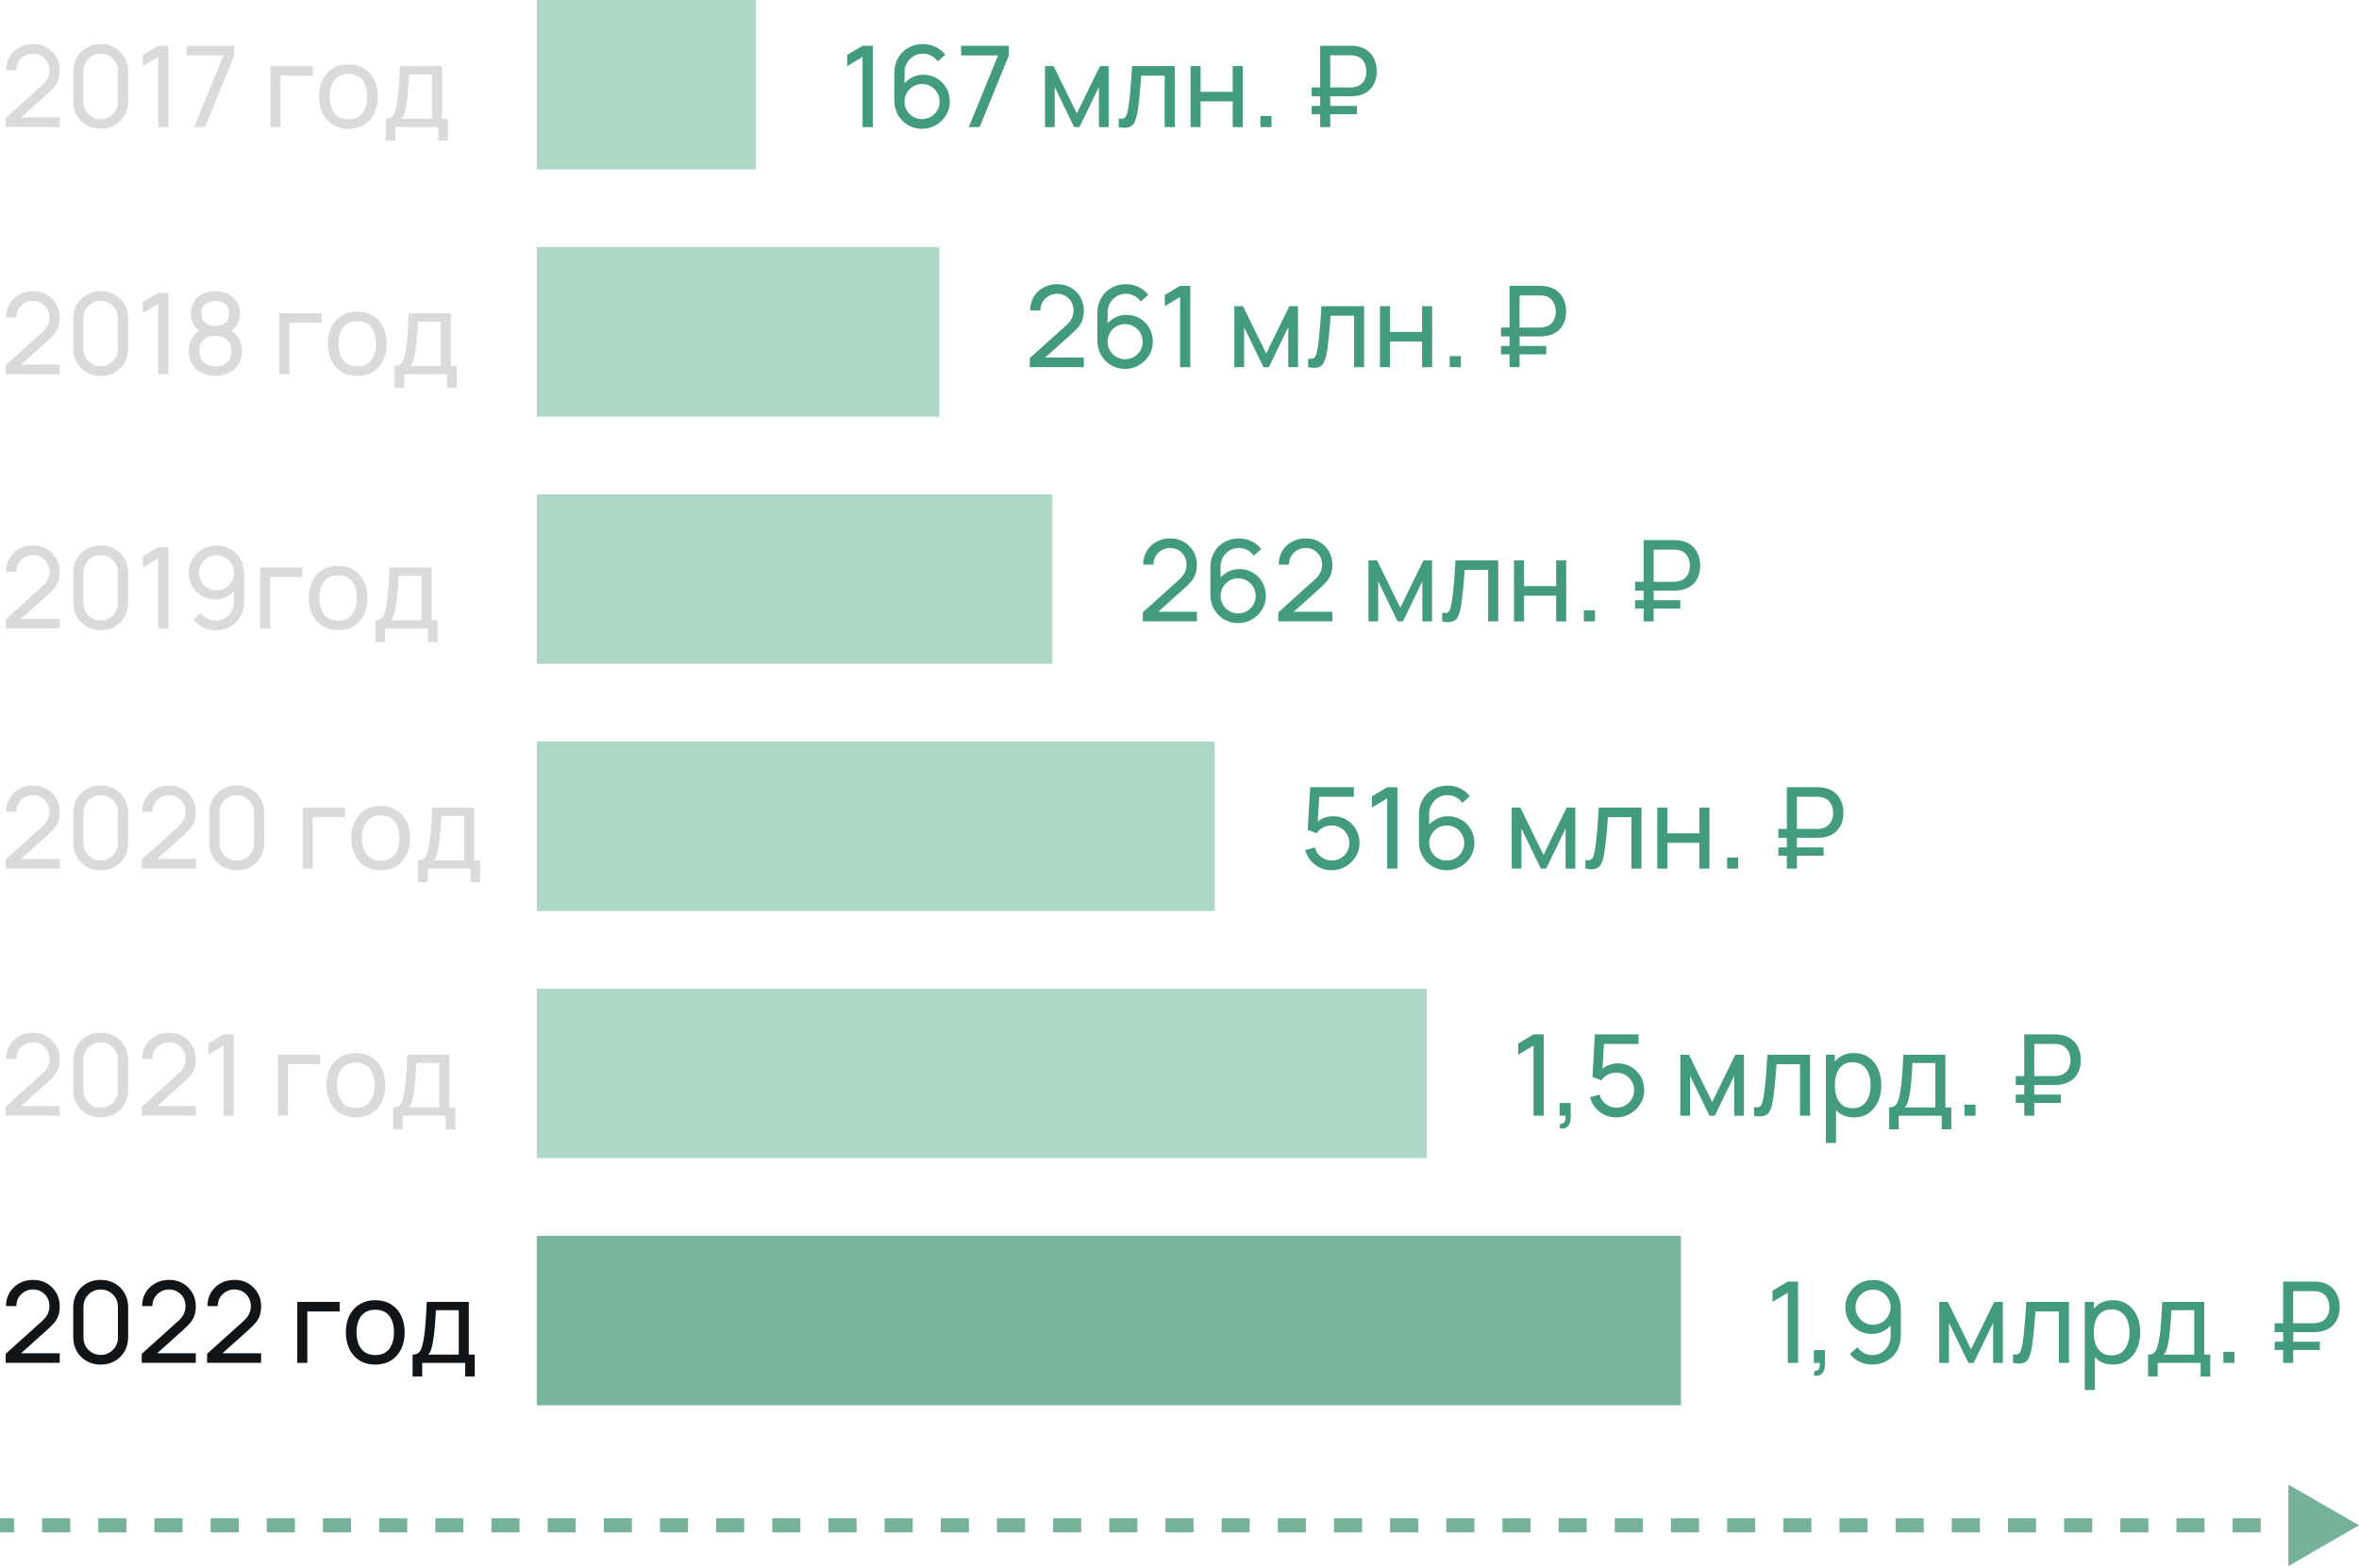 <svg width="334" height="222" viewBox="0 0 334 222" fill="none" xmlns="http://www.w3.org/2000/svg">
<path d="M0.8 17.992L0.808 16.712L5.92 12.112C6.347 11.728 6.632 11.365 6.776 11.024C6.925 10.677 7 10.323 7 9.96C7 9.517 6.899 9.117 6.696 8.76C6.493 8.403 6.216 8.12 5.864 7.912C5.517 7.704 5.123 7.6 4.68 7.6C4.221 7.6 3.813 7.709 3.456 7.928C3.099 8.141 2.816 8.427 2.608 8.784C2.405 9.141 2.307 9.531 2.312 9.952H0.856C0.856 9.227 1.024 8.587 1.36 8.032C1.696 7.472 2.152 7.035 2.728 6.72C3.309 6.4 3.968 6.24 4.704 6.24C5.419 6.24 6.059 6.405 6.624 6.736C7.189 7.061 7.635 7.507 7.96 8.072C8.291 8.632 8.456 9.267 8.456 9.976C8.456 10.477 8.392 10.912 8.264 11.28C8.141 11.648 7.949 11.989 7.688 12.304C7.427 12.613 7.099 12.944 6.704 13.296L2.456 17.112L2.272 16.632H8.456V17.992H0.8ZM14.258 18.24C13.511 18.24 12.845 18.072 12.258 17.736C11.677 17.395 11.215 16.933 10.874 16.352C10.538 15.765 10.37 15.099 10.37 14.352V10.128C10.37 9.381 10.538 8.715 10.874 8.128C11.215 7.541 11.677 7.08 12.258 6.744C12.845 6.408 13.511 6.24 14.258 6.24C15.005 6.24 15.671 6.408 16.258 6.744C16.845 7.08 17.306 7.541 17.642 8.128C17.978 8.715 18.146 9.381 18.146 10.128V14.352C18.146 15.099 17.978 15.765 17.642 16.352C17.306 16.933 16.845 17.395 16.258 17.736C15.671 18.072 15.005 18.24 14.258 18.24ZM14.258 16.872C14.711 16.872 15.122 16.763 15.49 16.544C15.858 16.325 16.151 16.032 16.37 15.664C16.589 15.291 16.698 14.88 16.698 14.432V10.04C16.698 9.587 16.589 9.176 16.37 8.808C16.151 8.44 15.858 8.147 15.49 7.928C15.122 7.709 14.711 7.6 14.258 7.6C13.81 7.6 13.399 7.709 13.026 7.928C12.658 8.147 12.365 8.44 12.146 8.808C11.927 9.176 11.818 9.587 11.818 10.04V14.432C11.818 14.88 11.927 15.291 12.146 15.664C12.365 16.032 12.658 16.325 13.026 16.544C13.399 16.763 13.81 16.872 14.258 16.872ZM22.394 18V8.056L20.226 9.368V7.776L22.394 6.48H23.842V18H22.394ZM27.494 18L31.638 7.848H26.406V6.48H33.166V7.848L29.03 18H27.494ZM38.292 18V9.36H44.292V10.712H39.716V18H38.292ZM49.331 18.24C48.473 18.24 47.731 18.045 47.107 17.656C46.489 17.267 46.011 16.728 45.675 16.04C45.339 15.352 45.171 14.563 45.171 13.672C45.171 12.765 45.342 11.971 45.683 11.288C46.025 10.605 46.507 10.075 47.131 9.696C47.755 9.312 48.489 9.12 49.331 9.12C50.195 9.12 50.939 9.315 51.563 9.704C52.187 10.088 52.665 10.624 52.995 11.312C53.331 11.995 53.499 12.781 53.499 13.672C53.499 14.573 53.331 15.368 52.995 16.056C52.659 16.739 52.179 17.275 51.555 17.664C50.931 18.048 50.19 18.24 49.331 18.24ZM49.331 16.888C50.227 16.888 50.894 16.589 51.331 15.992C51.769 15.395 51.987 14.621 51.987 13.672C51.987 12.696 51.766 11.92 51.323 11.344C50.881 10.763 50.217 10.472 49.331 10.472C48.729 10.472 48.233 10.608 47.843 10.88C47.454 11.152 47.163 11.528 46.971 12.008C46.779 12.488 46.683 13.043 46.683 13.672C46.683 14.643 46.907 15.421 47.355 16.008C47.803 16.595 48.462 16.888 49.331 16.888ZM54.621 19.92V16.824C55.106 16.824 55.453 16.667 55.661 16.352C55.869 16.032 56.037 15.507 56.165 14.776C56.25 14.317 56.319 13.827 56.373 13.304C56.426 12.781 56.471 12.2 56.509 11.56C56.551 10.915 56.591 10.181 56.629 9.36H62.581V16.824H63.421V19.92H62.061V18H55.981V19.92H54.621ZM56.813 16.824H61.157V10.536H57.917C57.901 10.915 57.879 11.312 57.853 11.728C57.826 12.139 57.794 12.549 57.757 12.96C57.725 13.371 57.685 13.76 57.637 14.128C57.594 14.491 57.543 14.816 57.485 15.104C57.415 15.504 57.335 15.843 57.245 16.12C57.154 16.397 57.01 16.632 56.813 16.824Z" fill="#DADADA"/>
<rect x="76" width="31" height="24" fill="#ACD8C5"/>
<path d="M122.128 18V8.056L119.96 9.368V7.776L122.128 6.48H123.576V18H122.128ZM130.548 18.24C129.817 18.24 129.153 18.064 128.556 17.712C127.964 17.36 127.492 16.88 127.14 16.272C126.793 15.659 126.62 14.968 126.62 14.2V10.368C126.62 9.563 126.793 8.851 127.14 8.232C127.492 7.608 127.972 7.123 128.58 6.776C129.193 6.424 129.892 6.248 130.676 6.248C131.311 6.248 131.9 6.379 132.444 6.64C132.993 6.896 133.455 7.267 133.828 7.752L132.764 8.696C132.535 8.36 132.236 8.093 131.868 7.896C131.5 7.699 131.103 7.6 130.676 7.6C130.169 7.6 129.719 7.723 129.324 7.968C128.935 8.208 128.628 8.528 128.404 8.928C128.18 9.323 128.068 9.749 128.068 10.208V12.52L127.756 12.168C128.092 11.688 128.519 11.304 129.036 11.016C129.553 10.728 130.113 10.584 130.716 10.584C131.431 10.584 132.071 10.752 132.636 11.088C133.207 11.424 133.655 11.88 133.98 12.456C134.311 13.027 134.476 13.669 134.476 14.384C134.476 15.099 134.297 15.747 133.94 16.328C133.583 16.909 133.105 17.373 132.508 17.72C131.916 18.067 131.263 18.24 130.548 18.24ZM130.548 16.864C131.007 16.864 131.425 16.755 131.804 16.536C132.183 16.312 132.481 16.013 132.7 15.64C132.924 15.261 133.036 14.843 133.036 14.384C133.036 13.925 132.924 13.507 132.7 13.128C132.481 12.749 132.183 12.451 131.804 12.232C131.431 12.008 131.015 11.896 130.556 11.896C130.097 11.896 129.679 12.008 129.3 12.232C128.927 12.451 128.628 12.749 128.404 13.128C128.18 13.507 128.068 13.925 128.068 14.384C128.068 14.837 128.177 15.253 128.396 15.632C128.62 16.005 128.919 16.304 129.292 16.528C129.671 16.752 130.089 16.864 130.548 16.864ZM137.166 18L141.31 7.848H136.078V6.48H142.838V7.848L138.702 18H137.166ZM147.956 18V9.36H149.18L152.46 16.064L155.74 9.36H156.964V18H155.588V12.328L152.836 18H152.084L149.332 12.328V18H147.956ZM158.398 18V16.776C158.718 16.835 158.961 16.824 159.126 16.744C159.297 16.659 159.422 16.512 159.502 16.304C159.587 16.091 159.657 15.824 159.71 15.504C159.801 14.997 159.878 14.432 159.942 13.808C160.011 13.184 160.073 12.501 160.126 11.76C160.185 11.013 160.238 10.213 160.286 9.36H166.326V18H164.902V10.712H161.582C161.55 11.203 161.51 11.707 161.462 12.224C161.419 12.741 161.374 13.245 161.326 13.736C161.278 14.221 161.225 14.675 161.166 15.096C161.113 15.512 161.054 15.872 160.99 16.176C160.889 16.699 160.747 17.117 160.566 17.432C160.385 17.741 160.123 17.941 159.782 18.032C159.441 18.128 158.979 18.117 158.398 18ZM168.565 18V9.36H169.989V13H174.533V9.36H175.957V18H174.533V14.352H169.989V18H168.565ZM178.454 18V16.432H180.022V18H178.454ZM185.714 13.64V12.384H191.178C191.268 12.384 191.375 12.379 191.498 12.368C191.626 12.357 191.759 12.336 191.898 12.304C192.431 12.176 192.826 11.912 193.082 11.512C193.338 11.112 193.466 10.653 193.466 10.136C193.466 9.805 193.412 9.485 193.306 9.176C193.199 8.867 193.028 8.597 192.794 8.368C192.564 8.139 192.266 7.984 191.898 7.904C191.77 7.867 191.636 7.845 191.498 7.84C191.364 7.835 191.258 7.832 191.178 7.832H187.938V6.48H191.226C191.306 6.48 191.42 6.483 191.57 6.488C191.724 6.493 191.892 6.512 192.074 6.544C192.698 6.64 193.22 6.853 193.642 7.184C194.068 7.515 194.388 7.931 194.602 8.432C194.815 8.933 194.922 9.491 194.922 10.104C194.922 11.016 194.682 11.787 194.202 12.416C193.722 13.04 193.012 13.427 192.074 13.576C191.892 13.603 191.724 13.621 191.57 13.632C191.42 13.637 191.306 13.64 191.226 13.64H185.714ZM185.714 16.176V15H192.114V16.176H185.714ZM186.914 18V6.48H188.338V18H186.914Z" fill="#429B7E"/>
<path d="M0.8 52.992L0.808 51.712L5.92 47.112C6.347 46.728 6.632 46.365 6.776 46.024C6.925 45.677 7 45.323 7 44.96C7 44.517 6.899 44.117 6.696 43.76C6.493 43.403 6.216 43.12 5.864 42.912C5.517 42.704 5.123 42.6 4.68 42.6C4.221 42.6 3.813 42.709 3.456 42.928C3.099 43.141 2.816 43.427 2.608 43.784C2.405 44.141 2.307 44.531 2.312 44.952H0.856C0.856 44.227 1.024 43.587 1.36 43.032C1.696 42.472 2.152 42.035 2.728 41.72C3.309 41.4 3.968 41.24 4.704 41.24C5.419 41.24 6.059 41.405 6.624 41.736C7.189 42.061 7.635 42.507 7.96 43.072C8.291 43.632 8.456 44.267 8.456 44.976C8.456 45.477 8.392 45.912 8.264 46.28C8.141 46.648 7.949 46.989 7.688 47.304C7.427 47.613 7.099 47.944 6.704 48.296L2.456 52.112L2.272 51.632H8.456V52.992H0.8ZM14.258 53.24C13.511 53.24 12.845 53.072 12.258 52.736C11.677 52.395 11.215 51.933 10.874 51.352C10.538 50.765 10.37 50.099 10.37 49.352V45.128C10.37 44.381 10.538 43.715 10.874 43.128C11.215 42.541 11.677 42.08 12.258 41.744C12.845 41.408 13.511 41.24 14.258 41.24C15.005 41.24 15.671 41.408 16.258 41.744C16.845 42.08 17.306 42.541 17.642 43.128C17.978 43.715 18.146 44.381 18.146 45.128V49.352C18.146 50.099 17.978 50.765 17.642 51.352C17.306 51.933 16.845 52.395 16.258 52.736C15.671 53.072 15.005 53.24 14.258 53.24ZM14.258 51.872C14.711 51.872 15.122 51.763 15.49 51.544C15.858 51.325 16.151 51.032 16.37 50.664C16.589 50.291 16.698 49.88 16.698 49.432V45.04C16.698 44.587 16.589 44.176 16.37 43.808C16.151 43.44 15.858 43.147 15.49 42.928C15.122 42.709 14.711 42.6 14.258 42.6C13.81 42.6 13.399 42.709 13.026 42.928C12.658 43.147 12.365 43.44 12.146 43.808C11.927 44.176 11.818 44.587 11.818 45.04V49.432C11.818 49.88 11.927 50.291 12.146 50.664C12.365 51.032 12.658 51.325 13.026 51.544C13.399 51.763 13.81 51.872 14.258 51.872ZM22.394 53V43.056L20.226 44.368V42.776L22.394 41.48H23.842V53H22.394ZM30.486 53.24C29.75 53.24 29.099 53.093 28.534 52.8C27.968 52.501 27.526 52.088 27.206 51.56C26.886 51.032 26.726 50.416 26.726 49.712C26.726 49.024 26.888 48.403 27.214 47.848C27.544 47.293 28.04 46.867 28.702 46.568L28.678 47.088C28.139 46.827 27.726 46.459 27.438 45.984C27.15 45.504 27.006 44.973 27.006 44.392C27.006 43.741 27.155 43.181 27.454 42.712C27.752 42.243 28.163 41.88 28.686 41.624C29.208 41.368 29.808 41.24 30.486 41.24C31.163 41.24 31.763 41.368 32.286 41.624C32.808 41.88 33.219 42.243 33.518 42.712C33.816 43.181 33.966 43.741 33.966 44.392C33.966 44.973 33.83 45.501 33.558 45.976C33.286 46.445 32.867 46.816 32.302 47.088L32.27 46.576C32.931 46.864 33.427 47.288 33.758 47.848C34.094 48.403 34.262 49.024 34.262 49.712C34.262 50.416 34.099 51.032 33.774 51.56C33.454 52.088 33.008 52.501 32.438 52.8C31.872 53.093 31.222 53.24 30.486 53.24ZM30.486 51.88C31.158 51.88 31.702 51.696 32.118 51.328C32.539 50.955 32.75 50.416 32.75 49.712C32.75 49.003 32.542 48.464 32.126 48.096C31.715 47.723 31.168 47.536 30.486 47.536C29.808 47.536 29.262 47.723 28.846 48.096C28.435 48.464 28.23 49.003 28.23 49.712C28.23 50.416 28.438 50.955 28.854 51.328C29.27 51.696 29.814 51.88 30.486 51.88ZM30.486 46.168C31.072 46.168 31.547 46.021 31.91 45.728C32.272 45.429 32.454 44.984 32.454 44.392C32.454 43.8 32.272 43.357 31.91 43.064C31.547 42.765 31.072 42.616 30.486 42.616C29.904 42.616 29.43 42.765 29.062 43.064C28.699 43.357 28.518 43.8 28.518 44.392C28.518 44.984 28.699 45.429 29.062 45.728C29.43 46.021 29.904 46.168 30.486 46.168ZM39.542 53V44.36H45.542V45.712H40.966V53H39.542ZM50.581 53.24C49.723 53.24 48.981 53.045 48.357 52.656C47.739 52.267 47.261 51.728 46.925 51.04C46.589 50.352 46.421 49.563 46.421 48.672C46.421 47.765 46.592 46.971 46.933 46.288C47.275 45.605 47.757 45.075 48.381 44.696C49.005 44.312 49.739 44.12 50.581 44.12C51.445 44.12 52.189 44.315 52.813 44.704C53.437 45.088 53.915 45.624 54.245 46.312C54.581 46.995 54.749 47.781 54.749 48.672C54.749 49.573 54.581 50.368 54.245 51.056C53.909 51.739 53.429 52.275 52.805 52.664C52.181 53.048 51.44 53.24 50.581 53.24ZM50.581 51.888C51.477 51.888 52.144 51.589 52.581 50.992C53.019 50.395 53.237 49.621 53.237 48.672C53.237 47.696 53.016 46.92 52.573 46.344C52.131 45.763 51.467 45.472 50.581 45.472C49.979 45.472 49.483 45.608 49.093 45.88C48.704 46.152 48.413 46.528 48.221 47.008C48.029 47.488 47.933 48.043 47.933 48.672C47.933 49.643 48.157 50.421 48.605 51.008C49.053 51.595 49.712 51.888 50.581 51.888ZM55.871 54.92V51.824C56.356 51.824 56.703 51.667 56.911 51.352C57.119 51.032 57.287 50.507 57.415 49.776C57.5 49.317 57.569 48.827 57.623 48.304C57.676 47.781 57.721 47.2 57.759 46.56C57.801 45.915 57.841 45.181 57.879 44.36H63.831V51.824H64.671V54.92H63.311V53H57.231V54.92H55.871ZM58.063 51.824H62.407V45.536H59.167C59.151 45.915 59.129 46.312 59.103 46.728C59.076 47.139 59.044 47.549 59.007 47.96C58.975 48.371 58.935 48.76 58.887 49.128C58.844 49.491 58.793 49.816 58.735 50.104C58.665 50.504 58.585 50.843 58.495 51.12C58.404 51.397 58.26 51.632 58.063 51.824Z" fill="#DADADA"/>
<rect x="76" y="35" width="57" height="24" fill="#ACD8C5"/>
<path d="M145.8 51.992L145.808 50.712L150.92 46.112C151.347 45.728 151.632 45.365 151.776 45.024C151.925 44.677 152 44.323 152 43.96C152 43.517 151.899 43.117 151.696 42.76C151.493 42.403 151.216 42.12 150.864 41.912C150.517 41.704 150.123 41.6 149.68 41.6C149.221 41.6 148.813 41.709 148.456 41.928C148.099 42.141 147.816 42.427 147.608 42.784C147.405 43.141 147.307 43.531 147.312 43.952H145.856C145.856 43.227 146.024 42.587 146.36 42.032C146.696 41.472 147.152 41.035 147.728 40.72C148.309 40.4 148.968 40.24 149.704 40.24C150.419 40.24 151.059 40.405 151.624 40.736C152.189 41.061 152.635 41.507 152.96 42.072C153.291 42.632 153.456 43.267 153.456 43.976C153.456 44.477 153.392 44.912 153.264 45.28C153.141 45.648 152.949 45.989 152.688 46.304C152.427 46.613 152.099 46.944 151.704 47.296L147.456 51.112L147.272 50.632H153.456V51.992H145.8ZM159.298 52.24C158.567 52.24 157.903 52.064 157.306 51.712C156.714 51.36 156.242 50.88 155.89 50.272C155.543 49.659 155.37 48.968 155.37 48.2V44.368C155.37 43.563 155.543 42.851 155.89 42.232C156.242 41.608 156.722 41.123 157.33 40.776C157.943 40.424 158.642 40.248 159.426 40.248C160.061 40.248 160.65 40.379 161.194 40.64C161.743 40.896 162.205 41.267 162.578 41.752L161.514 42.696C161.285 42.36 160.986 42.093 160.618 41.896C160.25 41.699 159.853 41.6 159.426 41.6C158.919 41.6 158.469 41.723 158.074 41.968C157.685 42.208 157.378 42.528 157.154 42.928C156.93 43.323 156.818 43.749 156.818 44.208V46.52L156.506 46.168C156.842 45.688 157.269 45.304 157.786 45.016C158.303 44.728 158.863 44.584 159.466 44.584C160.181 44.584 160.821 44.752 161.386 45.088C161.957 45.424 162.405 45.88 162.73 46.456C163.061 47.027 163.226 47.669 163.226 48.384C163.226 49.099 163.047 49.747 162.69 50.328C162.333 50.909 161.855 51.373 161.258 51.72C160.666 52.067 160.013 52.24 159.298 52.24ZM159.298 50.864C159.757 50.864 160.175 50.755 160.554 50.536C160.933 50.312 161.231 50.013 161.45 49.64C161.674 49.261 161.786 48.843 161.786 48.384C161.786 47.925 161.674 47.507 161.45 47.128C161.231 46.749 160.933 46.451 160.554 46.232C160.181 46.008 159.765 45.896 159.306 45.896C158.847 45.896 158.429 46.008 158.05 46.232C157.677 46.451 157.378 46.749 157.154 47.128C156.93 47.507 156.818 47.925 156.818 48.384C156.818 48.837 156.927 49.253 157.146 49.632C157.37 50.005 157.669 50.304 158.042 50.528C158.421 50.752 158.839 50.864 159.298 50.864ZM167.081 52V42.056L164.913 43.368V41.776L167.081 40.48H168.529V52H167.081ZM174.768 52V43.36H175.992L179.272 50.064L182.552 43.36H183.776V52H182.4V46.328L179.648 52H178.896L176.144 46.328V52H174.768ZM185.211 52V50.776C185.531 50.835 185.773 50.824 185.939 50.744C186.109 50.659 186.235 50.512 186.315 50.304C186.4 50.091 186.469 49.824 186.523 49.504C186.613 48.997 186.691 48.432 186.755 47.808C186.824 47.184 186.885 46.501 186.939 45.76C186.997 45.013 187.051 44.213 187.099 43.36H193.139V52H191.715V44.712H188.395C188.363 45.203 188.323 45.707 188.275 46.224C188.232 46.741 188.187 47.245 188.139 47.736C188.091 48.221 188.037 48.675 187.979 49.096C187.925 49.512 187.867 49.872 187.803 50.176C187.701 50.699 187.56 51.117 187.379 51.432C187.197 51.741 186.936 51.941 186.595 52.032C186.253 52.128 185.792 52.117 185.211 52ZM195.378 52V43.36H196.802V47H201.346V43.36H202.77V52H201.346V48.352H196.802V52H195.378ZM205.267 52V50.432H206.835V52H205.267ZM212.526 47.64V46.384H217.99C218.081 46.384 218.188 46.379 218.31 46.368C218.438 46.357 218.572 46.336 218.71 46.304C219.244 46.176 219.638 45.912 219.894 45.512C220.15 45.112 220.278 44.653 220.278 44.136C220.278 43.805 220.225 43.485 220.118 43.176C220.012 42.867 219.841 42.597 219.606 42.368C219.377 42.139 219.078 41.984 218.71 41.904C218.582 41.867 218.449 41.845 218.31 41.84C218.177 41.835 218.07 41.832 217.99 41.832H214.75V40.48H218.038C218.118 40.48 218.233 40.483 218.382 40.488C218.537 40.493 218.705 40.512 218.886 40.544C219.51 40.64 220.033 40.853 220.454 41.184C220.881 41.515 221.201 41.931 221.414 42.432C221.628 42.933 221.734 43.491 221.734 44.104C221.734 45.016 221.494 45.787 221.014 46.416C220.534 47.04 219.825 47.427 218.886 47.576C218.705 47.603 218.537 47.621 218.382 47.632C218.233 47.637 218.118 47.64 218.038 47.64H212.526ZM212.526 50.176V49H218.926V50.176H212.526ZM213.726 52V40.48H215.15V52H213.726Z" fill="#429B7E"/>
<path d="M0.8 88.992L0.808 87.712L5.92 83.112C6.347 82.728 6.632 82.365 6.776 82.024C6.925 81.677 7 81.323 7 80.96C7 80.517 6.899 80.117 6.696 79.76C6.493 79.403 6.216 79.12 5.864 78.912C5.517 78.704 5.123 78.6 4.68 78.6C4.221 78.6 3.813 78.709 3.456 78.928C3.099 79.141 2.816 79.427 2.608 79.784C2.405 80.141 2.307 80.531 2.312 80.952H0.856C0.856 80.227 1.024 79.587 1.36 79.032C1.696 78.472 2.152 78.035 2.728 77.72C3.309 77.4 3.968 77.24 4.704 77.24C5.419 77.24 6.059 77.405 6.624 77.736C7.189 78.061 7.635 78.507 7.96 79.072C8.291 79.632 8.456 80.267 8.456 80.976C8.456 81.477 8.392 81.912 8.264 82.28C8.141 82.648 7.949 82.989 7.688 83.304C7.427 83.613 7.099 83.944 6.704 84.296L2.456 88.112L2.272 87.632H8.456V88.992H0.8ZM14.258 89.24C13.511 89.24 12.845 89.072 12.258 88.736C11.677 88.395 11.215 87.933 10.874 87.352C10.538 86.765 10.37 86.099 10.37 85.352V81.128C10.37 80.381 10.538 79.715 10.874 79.128C11.215 78.541 11.677 78.08 12.258 77.744C12.845 77.408 13.511 77.24 14.258 77.24C15.005 77.24 15.671 77.408 16.258 77.744C16.845 78.08 17.306 78.541 17.642 79.128C17.978 79.715 18.146 80.381 18.146 81.128V85.352C18.146 86.099 17.978 86.765 17.642 87.352C17.306 87.933 16.845 88.395 16.258 88.736C15.671 89.072 15.005 89.24 14.258 89.24ZM14.258 87.872C14.711 87.872 15.122 87.763 15.49 87.544C15.858 87.325 16.151 87.032 16.37 86.664C16.589 86.291 16.698 85.88 16.698 85.432V81.04C16.698 80.587 16.589 80.176 16.37 79.808C16.151 79.44 15.858 79.147 15.49 78.928C15.122 78.709 14.711 78.6 14.258 78.6C13.81 78.6 13.399 78.709 13.026 78.928C12.658 79.147 12.365 79.44 12.146 79.808C11.927 80.176 11.818 80.587 11.818 81.04V85.432C11.818 85.88 11.927 86.291 12.146 86.664C12.365 87.032 12.658 87.325 13.026 87.544C13.399 87.763 13.81 87.872 14.258 87.872ZM22.394 89V79.056L20.226 80.368V78.776L22.394 77.48H23.842V89H22.394ZM30.654 77.248C31.39 77.248 32.054 77.424 32.646 77.776C33.238 78.128 33.707 78.608 34.054 79.216C34.406 79.824 34.582 80.515 34.582 81.288V85.12C34.582 85.925 34.408 86.637 34.062 87.256C33.715 87.875 33.235 88.36 32.622 88.712C32.014 89.064 31.315 89.24 30.526 89.24C29.896 89.24 29.307 89.109 28.758 88.848C28.214 88.587 27.752 88.216 27.374 87.736L28.438 86.792C28.672 87.123 28.974 87.389 29.342 87.592C29.71 87.789 30.104 87.888 30.526 87.888C31.038 87.888 31.488 87.765 31.878 87.52C32.272 87.275 32.579 86.955 32.798 86.56C33.022 86.165 33.134 85.739 33.134 85.28V82.968L33.446 83.32C33.115 83.8 32.691 84.184 32.174 84.472C31.656 84.76 31.094 84.904 30.486 84.904C29.771 84.904 29.131 84.736 28.566 84.4C28 84.064 27.552 83.611 27.222 83.04C26.891 82.464 26.726 81.819 26.726 81.104C26.726 80.389 26.904 79.741 27.262 79.16C27.619 78.573 28.094 78.109 28.686 77.768C29.283 77.421 29.939 77.248 30.654 77.248ZM30.654 78.624C30.195 78.624 29.776 78.736 29.398 78.96C29.024 79.179 28.726 79.477 28.502 79.856C28.278 80.229 28.166 80.645 28.166 81.104C28.166 81.563 28.275 81.981 28.494 82.36C28.718 82.733 29.016 83.032 29.39 83.256C29.768 83.48 30.187 83.592 30.646 83.592C31.104 83.592 31.523 83.48 31.902 83.256C32.28 83.032 32.579 82.733 32.798 82.36C33.022 81.981 33.134 81.563 33.134 81.104C33.134 80.651 33.022 80.237 32.798 79.864C32.579 79.485 32.28 79.184 31.902 78.96C31.528 78.736 31.112 78.624 30.654 78.624ZM36.823 89V80.36H42.823V81.712H38.247V89H36.823ZM47.862 89.24C47.004 89.24 46.263 89.045 45.639 88.656C45.02 88.267 44.542 87.728 44.206 87.04C43.87 86.352 43.703 85.563 43.703 84.672C43.703 83.765 43.873 82.971 44.215 82.288C44.556 81.605 45.038 81.075 45.663 80.696C46.286 80.312 47.02 80.12 47.862 80.12C48.727 80.12 49.471 80.315 50.094 80.704C50.718 81.088 51.196 81.624 51.526 82.312C51.862 82.995 52.031 83.781 52.031 84.672C52.031 85.573 51.862 86.368 51.526 87.056C51.191 87.739 50.711 88.275 50.087 88.664C49.462 89.048 48.721 89.24 47.862 89.24ZM47.862 87.888C48.758 87.888 49.425 87.589 49.862 86.992C50.3 86.395 50.519 85.621 50.519 84.672C50.519 83.696 50.297 82.92 49.855 82.344C49.412 81.763 48.748 81.472 47.862 81.472C47.26 81.472 46.764 81.608 46.374 81.88C45.985 82.152 45.694 82.528 45.502 83.008C45.31 83.488 45.215 84.043 45.215 84.672C45.215 85.643 45.438 86.421 45.886 87.008C46.334 87.595 46.993 87.888 47.862 87.888ZM53.152 90.92V87.824C53.637 87.824 53.984 87.667 54.192 87.352C54.4 87.032 54.568 86.507 54.696 85.776C54.781 85.317 54.85 84.827 54.904 84.304C54.957 83.781 55.002 83.2 55.04 82.56C55.083 81.915 55.123 81.181 55.16 80.36H61.112V87.824H61.952V90.92H60.592V89H54.512V90.92H53.152ZM55.344 87.824H59.688V81.536H56.448C56.432 81.915 56.41 82.312 56.384 82.728C56.357 83.139 56.325 83.549 56.288 83.96C56.256 84.371 56.216 84.76 56.168 85.128C56.125 85.491 56.075 85.816 56.016 86.104C55.947 86.504 55.867 86.843 55.776 87.12C55.685 87.397 55.541 87.632 55.344 87.824Z" fill="#DADADA"/>
<rect x="76" y="70" width="73" height="24" fill="#ACD8C5"/>
<path d="M161.8 87.992L161.808 86.712L166.92 82.112C167.347 81.728 167.632 81.365 167.776 81.024C167.925 80.677 168 80.323 168 79.96C168 79.517 167.899 79.117 167.696 78.76C167.493 78.403 167.216 78.12 166.864 77.912C166.517 77.704 166.123 77.6 165.68 77.6C165.221 77.6 164.813 77.709 164.456 77.928C164.099 78.141 163.816 78.427 163.608 78.784C163.405 79.141 163.307 79.531 163.312 79.952H161.856C161.856 79.227 162.024 78.587 162.36 78.032C162.696 77.472 163.152 77.035 163.728 76.72C164.309 76.4 164.968 76.24 165.704 76.24C166.419 76.24 167.059 76.405 167.624 76.736C168.189 77.061 168.635 77.507 168.96 78.072C169.291 78.632 169.456 79.267 169.456 79.976C169.456 80.477 169.392 80.912 169.264 81.28C169.141 81.648 168.949 81.989 168.688 82.304C168.427 82.613 168.099 82.944 167.704 83.296L163.456 87.112L163.272 86.632H169.456V87.992H161.8ZM175.298 88.24C174.567 88.24 173.903 88.064 173.306 87.712C172.714 87.36 172.242 86.88 171.89 86.272C171.543 85.659 171.37 84.968 171.37 84.2V80.368C171.37 79.563 171.543 78.851 171.89 78.232C172.242 77.608 172.722 77.123 173.33 76.776C173.943 76.424 174.642 76.248 175.426 76.248C176.061 76.248 176.65 76.379 177.194 76.64C177.743 76.896 178.205 77.267 178.578 77.752L177.514 78.696C177.285 78.36 176.986 78.093 176.618 77.896C176.25 77.699 175.853 77.6 175.426 77.6C174.919 77.6 174.469 77.723 174.074 77.968C173.685 78.208 173.378 78.528 173.154 78.928C172.93 79.323 172.818 79.749 172.818 80.208V82.52L172.506 82.168C172.842 81.688 173.269 81.304 173.786 81.016C174.303 80.728 174.863 80.584 175.466 80.584C176.181 80.584 176.821 80.752 177.386 81.088C177.957 81.424 178.405 81.88 178.73 82.456C179.061 83.027 179.226 83.669 179.226 84.384C179.226 85.099 179.047 85.747 178.69 86.328C178.333 86.909 177.855 87.373 177.258 87.72C176.666 88.067 176.013 88.24 175.298 88.24ZM175.298 86.864C175.757 86.864 176.175 86.755 176.554 86.536C176.933 86.312 177.231 86.013 177.45 85.64C177.674 85.261 177.786 84.843 177.786 84.384C177.786 83.925 177.674 83.507 177.45 83.128C177.231 82.749 176.933 82.451 176.554 82.232C176.181 82.008 175.765 81.896 175.306 81.896C174.847 81.896 174.429 82.008 174.05 82.232C173.677 82.451 173.378 82.749 173.154 83.128C172.93 83.507 172.818 83.925 172.818 84.384C172.818 84.837 172.927 85.253 173.146 85.632C173.37 86.005 173.669 86.304 174.042 86.528C174.421 86.752 174.839 86.864 175.298 86.864ZM180.988 87.992L180.996 86.712L186.108 82.112C186.534 81.728 186.82 81.365 186.964 81.024C187.113 80.677 187.188 80.323 187.188 79.96C187.188 79.517 187.086 79.117 186.884 78.76C186.681 78.403 186.404 78.12 186.052 77.912C185.705 77.704 185.31 77.6 184.868 77.6C184.409 77.6 184.001 77.709 183.644 77.928C183.286 78.141 183.004 78.427 182.796 78.784C182.593 79.141 182.494 79.531 182.5 79.952H181.044C181.044 79.227 181.212 78.587 181.548 78.032C181.884 77.472 182.34 77.035 182.916 76.72C183.497 76.4 184.156 76.24 184.891 76.24C185.606 76.24 186.246 76.405 186.812 76.736C187.377 77.061 187.822 77.507 188.148 78.072C188.478 78.632 188.644 79.267 188.644 79.976C188.644 80.477 188.58 80.912 188.451 81.28C188.329 81.648 188.137 81.989 187.876 82.304C187.614 82.613 187.286 82.944 186.892 83.296L182.644 87.112L182.46 86.632H188.644V87.992H180.988ZM193.753 88V79.36H194.977L198.257 86.064L201.537 79.36H202.761V88H201.385V82.328L198.633 88H197.881L195.129 82.328V88H193.753ZM204.195 88V86.776C204.515 86.835 204.758 86.824 204.923 86.744C205.094 86.659 205.219 86.512 205.299 86.304C205.384 86.091 205.454 85.824 205.507 85.504C205.598 84.997 205.675 84.432 205.739 83.808C205.808 83.184 205.87 82.501 205.923 81.76C205.982 81.013 206.035 80.213 206.083 79.36H212.123V88H210.699V80.712H207.379C207.347 81.203 207.307 81.707 207.259 82.224C207.216 82.741 207.171 83.245 207.123 83.736C207.075 84.221 207.022 84.675 206.963 85.096C206.91 85.512 206.851 85.872 206.787 86.176C206.686 86.699 206.544 87.117 206.363 87.432C206.182 87.741 205.92 87.941 205.579 88.032C205.238 88.128 204.776 88.117 204.195 88ZM214.362 88V79.36H215.786V83H220.33V79.36H221.754V88H220.33V84.352H215.786V88H214.362ZM224.251 88V86.432H225.819V88H224.251ZM231.511 83.64V82.384H236.975C237.065 82.384 237.172 82.379 237.295 82.368C237.423 82.357 237.556 82.336 237.695 82.304C238.228 82.176 238.623 81.912 238.879 81.512C239.135 81.112 239.263 80.653 239.263 80.136C239.263 79.805 239.209 79.485 239.103 79.176C238.996 78.867 238.825 78.597 238.591 78.368C238.361 78.139 238.063 77.984 237.695 77.904C237.567 77.867 237.433 77.845 237.295 77.84C237.161 77.835 237.055 77.832 236.975 77.832H233.735V76.48H237.023C237.103 76.48 237.217 76.483 237.367 76.488C237.521 76.493 237.689 76.512 237.871 76.544C238.495 76.64 239.017 76.853 239.439 77.184C239.865 77.515 240.185 77.931 240.399 78.432C240.612 78.933 240.719 79.491 240.719 80.104C240.719 81.016 240.479 81.787 239.999 82.416C239.519 83.04 238.809 83.427 237.871 83.576C237.689 83.603 237.521 83.621 237.367 83.632C237.217 83.637 237.103 83.64 237.023 83.64H231.511ZM231.511 86.176V85H237.911V86.176H231.511ZM232.711 88V76.48H234.135V88H232.711Z" fill="#429B7E"/>
<path d="M0.8 122.992L0.808 121.712L5.92 117.112C6.347 116.728 6.632 116.365 6.776 116.024C6.925 115.677 7 115.323 7 114.96C7 114.517 6.899 114.117 6.696 113.76C6.493 113.403 6.216 113.12 5.864 112.912C5.517 112.704 5.123 112.6 4.68 112.6C4.221 112.6 3.813 112.709 3.456 112.928C3.099 113.141 2.816 113.427 2.608 113.784C2.405 114.141 2.307 114.531 2.312 114.952H0.856C0.856 114.227 1.024 113.587 1.36 113.032C1.696 112.472 2.152 112.035 2.728 111.72C3.309 111.4 3.968 111.24 4.704 111.24C5.419 111.24 6.059 111.405 6.624 111.736C7.189 112.061 7.635 112.507 7.96 113.072C8.291 113.632 8.456 114.267 8.456 114.976C8.456 115.477 8.392 115.912 8.264 116.28C8.141 116.648 7.949 116.989 7.688 117.304C7.427 117.613 7.099 117.944 6.704 118.296L2.456 122.112L2.272 121.632H8.456V122.992H0.8ZM14.258 123.24C13.511 123.24 12.845 123.072 12.258 122.736C11.677 122.395 11.215 121.933 10.874 121.352C10.538 120.765 10.37 120.099 10.37 119.352V115.128C10.37 114.381 10.538 113.715 10.874 113.128C11.215 112.541 11.677 112.08 12.258 111.744C12.845 111.408 13.511 111.24 14.258 111.24C15.005 111.24 15.671 111.408 16.258 111.744C16.845 112.08 17.306 112.541 17.642 113.128C17.978 113.715 18.146 114.381 18.146 115.128V119.352C18.146 120.099 17.978 120.765 17.642 121.352C17.306 121.933 16.845 122.395 16.258 122.736C15.671 123.072 15.005 123.24 14.258 123.24ZM14.258 121.872C14.711 121.872 15.122 121.763 15.49 121.544C15.858 121.325 16.151 121.032 16.37 120.664C16.589 120.291 16.698 119.88 16.698 119.432V115.04C16.698 114.587 16.589 114.176 16.37 113.808C16.151 113.44 15.858 113.147 15.49 112.928C15.122 112.709 14.711 112.6 14.258 112.6C13.81 112.6 13.399 112.709 13.026 112.928C12.658 113.147 12.365 113.44 12.146 113.808C11.927 114.176 11.818 114.587 11.818 115.04V119.432C11.818 119.88 11.927 120.291 12.146 120.664C12.365 121.032 12.658 121.325 13.026 121.544C13.399 121.763 13.81 121.872 14.258 121.872ZM20.066 122.992L20.074 121.712L25.186 117.112C25.612 116.728 25.898 116.365 26.042 116.024C26.191 115.677 26.266 115.323 26.266 114.96C26.266 114.517 26.164 114.117 25.962 113.76C25.759 113.403 25.482 113.12 25.13 112.912C24.783 112.704 24.388 112.6 23.946 112.6C23.487 112.6 23.079 112.709 22.722 112.928C22.364 113.141 22.082 113.427 21.874 113.784C21.671 114.141 21.572 114.531 21.578 114.952H20.122C20.122 114.227 20.29 113.587 20.626 113.032C20.962 112.472 21.418 112.035 21.994 111.72C22.575 111.4 23.234 111.24 23.97 111.24C24.684 111.24 25.324 111.405 25.89 111.736C26.455 112.061 26.9 112.507 27.226 113.072C27.556 113.632 27.722 114.267 27.722 114.976C27.722 115.477 27.658 115.912 27.53 116.28C27.407 116.648 27.215 116.989 26.954 117.304C26.692 117.613 26.364 117.944 25.97 118.296L21.722 122.112L21.538 121.632H27.722V122.992H20.066ZM33.524 123.24C32.777 123.24 32.11 123.072 31.524 122.736C30.942 122.395 30.481 121.933 30.14 121.352C29.804 120.765 29.636 120.099 29.636 119.352V115.128C29.636 114.381 29.804 113.715 30.14 113.128C30.481 112.541 30.942 112.08 31.524 111.744C32.11 111.408 32.777 111.24 33.524 111.24C34.27 111.24 34.937 111.408 35.524 111.744C36.11 112.08 36.572 112.541 36.908 113.128C37.244 113.715 37.412 114.381 37.412 115.128V119.352C37.412 120.099 37.244 120.765 36.908 121.352C36.572 121.933 36.11 122.395 35.524 122.736C34.937 123.072 34.27 123.24 33.524 123.24ZM33.524 121.872C33.977 121.872 34.388 121.763 34.756 121.544C35.124 121.325 35.417 121.032 35.636 120.664C35.854 120.291 35.964 119.88 35.964 119.432V115.04C35.964 114.587 35.854 114.176 35.636 113.808C35.417 113.44 35.124 113.147 34.756 112.928C34.388 112.709 33.977 112.6 33.524 112.6C33.076 112.6 32.665 112.709 32.292 112.928C31.924 113.147 31.63 113.44 31.412 113.808C31.193 114.176 31.084 114.587 31.084 115.04V119.432C31.084 119.88 31.193 120.291 31.412 120.664C31.63 121.032 31.924 121.325 32.292 121.544C32.665 121.763 33.076 121.872 33.524 121.872ZM42.854 123V114.36H48.854V115.712H44.278V123H42.854ZM53.894 123.24C53.035 123.24 52.294 123.045 51.67 122.656C51.051 122.267 50.574 121.728 50.238 121.04C49.902 120.352 49.734 119.563 49.734 118.672C49.734 117.765 49.904 116.971 50.246 116.288C50.587 115.605 51.07 115.075 51.694 114.696C52.318 114.312 53.051 114.12 53.894 114.12C54.758 114.12 55.502 114.315 56.126 114.704C56.75 115.088 57.227 115.624 57.558 116.312C57.894 116.995 58.062 117.781 58.062 118.672C58.062 119.573 57.894 120.368 57.558 121.056C57.222 121.739 56.742 122.275 56.118 122.664C55.494 123.048 54.752 123.24 53.894 123.24ZM53.894 121.888C54.79 121.888 55.456 121.589 55.894 120.992C56.331 120.395 56.55 119.621 56.55 118.672C56.55 117.696 56.328 116.92 55.886 116.344C55.443 115.763 54.779 115.472 53.894 115.472C53.291 115.472 52.795 115.608 52.406 115.88C52.016 116.152 51.726 116.528 51.534 117.008C51.342 117.488 51.246 118.043 51.246 118.672C51.246 119.643 51.47 120.421 51.918 121.008C52.366 121.595 53.024 121.888 53.894 121.888ZM59.183 124.92V121.824C59.669 121.824 60.015 121.667 60.223 121.352C60.431 121.032 60.599 120.507 60.727 119.776C60.812 119.317 60.882 118.827 60.935 118.304C60.989 117.781 61.034 117.2 61.071 116.56C61.114 115.915 61.154 115.181 61.191 114.36H67.143V121.824H67.983V124.92H66.623V123H60.543V124.92H59.183ZM61.375 121.824H65.719V115.536H62.479C62.463 115.915 62.442 116.312 62.415 116.728C62.389 117.139 62.356 117.549 62.319 117.96C62.287 118.371 62.247 118.76 62.199 119.128C62.157 119.491 62.106 119.816 62.047 120.104C61.978 120.504 61.898 120.843 61.807 121.12C61.717 121.397 61.572 121.632 61.375 121.824Z" fill="#DADADA"/>
<rect x="76" y="105" width="96" height="24" fill="#ACD8C5"/>
<path d="M188.528 123.24C187.936 123.24 187.384 123.117 186.872 122.872C186.365 122.627 185.931 122.291 185.568 121.864C185.211 121.432 184.955 120.936 184.8 120.376L186.168 120.008C186.264 120.387 186.435 120.715 186.68 120.992C186.925 121.264 187.211 121.477 187.536 121.632C187.867 121.781 188.211 121.856 188.568 121.856C189.037 121.856 189.459 121.744 189.832 121.52C190.211 121.291 190.509 120.989 190.728 120.616C190.947 120.237 191.056 119.824 191.056 119.376C191.056 118.912 190.941 118.493 190.712 118.12C190.488 117.741 190.187 117.443 189.808 117.224C189.429 117.005 189.016 116.896 188.568 116.896C188.061 116.896 187.627 117.003 187.264 117.216C186.907 117.424 186.624 117.68 186.416 117.984L185.152 117.504L185.504 111.48H191.688V112.832H186.192L186.824 112.24L186.528 117.064L186.216 116.656C186.536 116.315 186.917 116.051 187.36 115.864C187.808 115.677 188.264 115.584 188.728 115.584C189.443 115.584 190.083 115.752 190.648 116.088C191.213 116.419 191.661 116.872 191.992 117.448C192.323 118.019 192.488 118.661 192.488 119.376C192.488 120.085 192.307 120.733 191.944 121.32C191.581 121.901 191.099 122.368 190.496 122.72C189.899 123.067 189.243 123.24 188.528 123.24ZM196.409 123V113.056L194.241 114.368V112.776L196.409 111.48H197.857V123H196.409ZM204.829 123.24C204.099 123.24 203.435 123.064 202.837 122.712C202.245 122.36 201.773 121.88 201.421 121.272C201.075 120.659 200.901 119.968 200.901 119.2V115.368C200.901 114.563 201.075 113.851 201.421 113.232C201.773 112.608 202.253 112.123 202.861 111.776C203.475 111.424 204.173 111.248 204.957 111.248C205.592 111.248 206.181 111.379 206.725 111.64C207.275 111.896 207.736 112.267 208.109 112.752L207.045 113.696C206.816 113.36 206.517 113.093 206.149 112.896C205.781 112.699 205.384 112.6 204.957 112.6C204.451 112.6 204 112.723 203.605 112.968C203.216 113.208 202.909 113.528 202.685 113.928C202.461 114.323 202.349 114.749 202.349 115.208V117.52L202.037 117.168C202.373 116.688 202.8 116.304 203.317 116.016C203.835 115.728 204.395 115.584 204.997 115.584C205.712 115.584 206.352 115.752 206.917 116.088C207.488 116.424 207.936 116.88 208.261 117.456C208.592 118.027 208.757 118.669 208.757 119.384C208.757 120.099 208.579 120.747 208.221 121.328C207.864 121.909 207.387 122.373 206.789 122.72C206.197 123.067 205.544 123.24 204.829 123.24ZM204.829 121.864C205.288 121.864 205.707 121.755 206.085 121.536C206.464 121.312 206.763 121.013 206.981 120.64C207.205 120.261 207.317 119.843 207.317 119.384C207.317 118.925 207.205 118.507 206.981 118.128C206.763 117.749 206.464 117.451 206.085 117.232C205.712 117.008 205.296 116.896 204.837 116.896C204.379 116.896 203.96 117.008 203.581 117.232C203.208 117.451 202.909 117.749 202.685 118.128C202.461 118.507 202.349 118.925 202.349 119.384C202.349 119.837 202.459 120.253 202.677 120.632C202.901 121.005 203.2 121.304 203.573 121.528C203.952 121.752 204.371 121.864 204.829 121.864ZM214.034 123V114.36H215.258L218.538 121.064L221.818 114.36H223.042V123H221.666V117.328L218.914 123H218.162L215.41 117.328V123H214.034ZM224.476 123V121.776C224.796 121.835 225.039 121.824 225.204 121.744C225.375 121.659 225.5 121.512 225.58 121.304C225.666 121.091 225.735 120.824 225.788 120.504C225.879 119.997 225.956 119.432 226.02 118.808C226.09 118.184 226.151 117.501 226.204 116.76C226.263 116.013 226.316 115.213 226.364 114.36H232.404V123H230.98V115.712H227.66C227.628 116.203 227.588 116.707 227.54 117.224C227.498 117.741 227.452 118.245 227.404 118.736C227.356 119.221 227.303 119.675 227.244 120.096C227.191 120.512 227.132 120.872 227.068 121.176C226.967 121.699 226.826 122.117 226.644 122.432C226.463 122.741 226.202 122.941 225.86 123.032C225.519 123.128 225.058 123.117 224.476 123ZM234.643 123V114.36H236.067V118H240.611V114.36H242.035V123H240.611V119.352H236.067V123H234.643ZM244.532 123V121.432H246.1V123H244.532ZM251.792 118.64V117.384H257.256C257.347 117.384 257.453 117.379 257.576 117.368C257.704 117.357 257.837 117.336 257.976 117.304C258.509 117.176 258.904 116.912 259.16 116.512C259.416 116.112 259.544 115.653 259.544 115.136C259.544 114.805 259.491 114.485 259.384 114.176C259.277 113.867 259.107 113.597 258.872 113.368C258.643 113.139 258.344 112.984 257.976 112.904C257.848 112.867 257.715 112.845 257.576 112.84C257.443 112.835 257.336 112.832 257.256 112.832H254.016V111.48H257.304C257.384 111.48 257.499 111.483 257.648 111.488C257.803 111.493 257.971 111.512 258.152 111.544C258.776 111.64 259.299 111.853 259.72 112.184C260.147 112.515 260.467 112.931 260.68 113.432C260.893 113.933 261 114.491 261 115.104C261 116.016 260.76 116.787 260.28 117.416C259.8 118.04 259.091 118.427 258.152 118.576C257.971 118.603 257.803 118.621 257.648 118.632C257.499 118.637 257.384 118.64 257.304 118.64H251.792ZM251.792 121.176V120H258.192V121.176H251.792ZM252.992 123V111.48H254.416V123H252.992Z" fill="#429B7E"/>
<path d="M0.8 157.992L0.808 156.712L5.92 152.112C6.347 151.728 6.632 151.365 6.776 151.024C6.925 150.677 7 150.323 7 149.96C7 149.517 6.899 149.117 6.696 148.76C6.493 148.403 6.216 148.12 5.864 147.912C5.517 147.704 5.123 147.6 4.68 147.6C4.221 147.6 3.813 147.709 3.456 147.928C3.099 148.141 2.816 148.427 2.608 148.784C2.405 149.141 2.307 149.531 2.312 149.952H0.856C0.856 149.227 1.024 148.587 1.36 148.032C1.696 147.472 2.152 147.035 2.728 146.72C3.309 146.4 3.968 146.24 4.704 146.24C5.419 146.24 6.059 146.405 6.624 146.736C7.189 147.061 7.635 147.507 7.96 148.072C8.291 148.632 8.456 149.267 8.456 149.976C8.456 150.477 8.392 150.912 8.264 151.28C8.141 151.648 7.949 151.989 7.688 152.304C7.427 152.613 7.099 152.944 6.704 153.296L2.456 157.112L2.272 156.632H8.456V157.992H0.8ZM14.258 158.24C13.511 158.24 12.845 158.072 12.258 157.736C11.677 157.395 11.215 156.933 10.874 156.352C10.538 155.765 10.37 155.099 10.37 154.352V150.128C10.37 149.381 10.538 148.715 10.874 148.128C11.215 147.541 11.677 147.08 12.258 146.744C12.845 146.408 13.511 146.24 14.258 146.24C15.005 146.24 15.671 146.408 16.258 146.744C16.845 147.08 17.306 147.541 17.642 148.128C17.978 148.715 18.146 149.381 18.146 150.128V154.352C18.146 155.099 17.978 155.765 17.642 156.352C17.306 156.933 16.845 157.395 16.258 157.736C15.671 158.072 15.005 158.24 14.258 158.24ZM14.258 156.872C14.711 156.872 15.122 156.763 15.49 156.544C15.858 156.325 16.151 156.032 16.37 155.664C16.589 155.291 16.698 154.88 16.698 154.432V150.04C16.698 149.587 16.589 149.176 16.37 148.808C16.151 148.44 15.858 148.147 15.49 147.928C15.122 147.709 14.711 147.6 14.258 147.6C13.81 147.6 13.399 147.709 13.026 147.928C12.658 148.147 12.365 148.44 12.146 148.808C11.927 149.176 11.818 149.587 11.818 150.04V154.432C11.818 154.88 11.927 155.291 12.146 155.664C12.365 156.032 12.658 156.325 13.026 156.544C13.399 156.763 13.81 156.872 14.258 156.872ZM20.066 157.992L20.074 156.712L25.186 152.112C25.612 151.728 25.898 151.365 26.042 151.024C26.191 150.677 26.266 150.323 26.266 149.96C26.266 149.517 26.164 149.117 25.962 148.76C25.759 148.403 25.482 148.12 25.13 147.912C24.783 147.704 24.388 147.6 23.946 147.6C23.487 147.6 23.079 147.709 22.722 147.928C22.364 148.141 22.082 148.427 21.874 148.784C21.671 149.141 21.572 149.531 21.578 149.952H20.122C20.122 149.227 20.29 148.587 20.626 148.032C20.962 147.472 21.418 147.035 21.994 146.72C22.575 146.4 23.234 146.24 23.97 146.24C24.684 146.24 25.324 146.405 25.89 146.736C26.455 147.061 26.9 147.507 27.226 148.072C27.556 148.632 27.722 149.267 27.722 149.976C27.722 150.477 27.658 150.912 27.53 151.28C27.407 151.648 27.215 151.989 26.954 152.304C26.692 152.613 26.364 152.944 25.97 153.296L21.722 157.112L21.538 156.632H27.722V157.992H20.066ZM31.644 158V148.056L29.476 149.368V147.776L31.644 146.48H33.092V158H31.644ZM39.339 158V149.36H45.339V150.712H40.763V158H39.339ZM50.378 158.24C49.52 158.24 48.778 158.045 48.154 157.656C47.535 157.267 47.058 156.728 46.722 156.04C46.386 155.352 46.218 154.563 46.218 153.672C46.218 152.765 46.389 151.971 46.73 151.288C47.072 150.605 47.554 150.075 48.178 149.696C48.802 149.312 49.535 149.12 50.378 149.12C51.242 149.12 51.986 149.315 52.61 149.704C53.234 150.088 53.712 150.624 54.042 151.312C54.378 151.995 54.546 152.781 54.546 153.672C54.546 154.573 54.378 155.368 54.042 156.056C53.706 156.739 53.226 157.275 52.602 157.664C51.978 158.048 51.237 158.24 50.378 158.24ZM50.378 156.888C51.274 156.888 51.941 156.589 52.378 155.992C52.816 155.395 53.034 154.621 53.034 153.672C53.034 152.696 52.813 151.92 52.37 151.344C51.928 150.763 51.264 150.472 50.378 150.472C49.776 150.472 49.279 150.608 48.89 150.88C48.501 151.152 48.21 151.528 48.018 152.008C47.826 152.488 47.73 153.043 47.73 153.672C47.73 154.643 47.954 155.421 48.402 156.008C48.85 156.595 49.509 156.888 50.378 156.888ZM55.667 159.92V156.824C56.153 156.824 56.499 156.667 56.708 156.352C56.916 156.032 57.084 155.507 57.212 154.776C57.297 154.317 57.366 153.827 57.419 153.304C57.473 152.781 57.518 152.2 57.556 151.56C57.598 150.915 57.638 150.181 57.675 149.36H63.627V156.824H64.468V159.92H63.108V158H57.028V159.92H55.667ZM57.859 156.824H62.203V150.536H58.964C58.947 150.915 58.926 151.312 58.9 151.728C58.873 152.139 58.841 152.549 58.803 152.96C58.772 153.371 58.731 153.76 58.684 154.128C58.641 154.491 58.59 154.816 58.532 155.104C58.462 155.504 58.382 155.843 58.291 156.12C58.201 156.397 58.057 156.632 57.859 156.824Z" fill="#DADADA"/>
<rect x="76" y="140" width="126" height="24" fill="#ACD8C5"/>
<path d="M217.128 158V148.056L214.96 149.368V147.776L217.128 146.48H218.576V158H217.128ZM220.819 159.792L220.907 159.128C221.131 159.144 221.299 159.101 221.411 159C221.523 158.899 221.595 158.76 221.627 158.584C221.659 158.408 221.665 158.213 221.643 158H220.819V156.192H222.387V158.24C222.387 158.8 222.249 159.221 221.971 159.504C221.699 159.787 221.315 159.883 220.819 159.792ZM228.841 158.24C228.249 158.24 227.697 158.117 227.185 157.872C226.678 157.627 226.243 157.291 225.881 156.864C225.523 156.432 225.267 155.936 225.113 155.376L226.481 155.008C226.577 155.387 226.747 155.715 226.993 155.992C227.238 156.264 227.523 156.477 227.849 156.632C228.179 156.781 228.523 156.856 228.881 156.856C229.35 156.856 229.771 156.744 230.145 156.52C230.523 156.291 230.822 155.989 231.041 155.616C231.259 155.237 231.369 154.824 231.369 154.376C231.369 153.912 231.254 153.493 231.025 153.12C230.801 152.741 230.499 152.443 230.121 152.224C229.742 152.005 229.329 151.896 228.881 151.896C228.374 151.896 227.939 152.003 227.577 152.216C227.219 152.424 226.937 152.68 226.729 152.984L225.465 152.504L225.817 146.48H232.001V147.832H226.505L227.137 147.24L226.841 152.064L226.529 151.656C226.849 151.315 227.23 151.051 227.673 150.864C228.121 150.677 228.577 150.584 229.041 150.584C229.755 150.584 230.395 150.752 230.961 151.088C231.526 151.419 231.974 151.872 232.305 152.448C232.635 153.019 232.801 153.661 232.801 154.376C232.801 155.085 232.619 155.733 232.257 156.32C231.894 156.901 231.411 157.368 230.809 157.72C230.211 158.067 229.555 158.24 228.841 158.24ZM237.909 158V149.36H239.133L242.413 156.064L245.693 149.36H246.917V158H245.541V152.328L242.789 158H242.037L239.285 152.328V158H237.909ZM248.351 158V156.776C248.671 156.835 248.914 156.824 249.079 156.744C249.25 156.659 249.375 156.512 249.455 156.304C249.541 156.091 249.61 155.824 249.663 155.504C249.754 154.997 249.831 154.432 249.895 153.808C249.965 153.184 250.026 152.501 250.079 151.76C250.138 151.013 250.191 150.213 250.239 149.36H256.279V158H254.855V150.712H251.535C251.503 151.203 251.463 151.707 251.415 152.224C251.373 152.741 251.327 153.245 251.279 153.736C251.231 154.221 251.178 154.675 251.119 155.096C251.066 155.512 251.007 155.872 250.943 156.176C250.842 156.699 250.701 157.117 250.519 157.432C250.338 157.741 250.077 157.941 249.735 158.032C249.394 158.128 248.933 158.117 248.351 158ZM262.494 158.24C261.684 158.24 261.001 158.04 260.446 157.64C259.892 157.235 259.47 156.688 259.182 156C258.9 155.307 258.758 154.531 258.758 153.672C258.758 152.803 258.9 152.024 259.182 151.336C259.47 150.648 259.892 150.107 260.446 149.712C261.006 149.317 261.692 149.12 262.502 149.12C263.302 149.12 263.99 149.32 264.566 149.72C265.148 150.115 265.593 150.656 265.902 151.344C266.212 152.032 266.366 152.808 266.366 153.672C266.366 154.536 266.212 155.312 265.902 156C265.593 156.688 265.148 157.235 264.566 157.64C263.99 158.04 263.3 158.24 262.494 158.24ZM258.518 161.84V149.36H259.79V155.72H259.95V161.84H258.518ZM262.318 156.936C262.889 156.936 263.361 156.792 263.734 156.504C264.108 156.216 264.388 155.827 264.574 155.336C264.761 154.84 264.854 154.285 264.854 153.672C264.854 153.064 264.761 152.515 264.574 152.024C264.393 151.533 264.11 151.144 263.726 150.856C263.348 150.568 262.865 150.424 262.278 150.424C261.718 150.424 261.254 150.563 260.886 150.84C260.518 151.112 260.244 151.493 260.062 151.984C259.881 152.469 259.79 153.032 259.79 153.672C259.79 154.301 259.878 154.864 260.054 155.36C260.236 155.851 260.513 156.237 260.886 156.52C261.26 156.797 261.737 156.936 262.318 156.936ZM267.48 159.92V156.824C267.965 156.824 268.312 156.667 268.52 156.352C268.728 156.032 268.896 155.507 269.024 154.776C269.109 154.317 269.179 153.827 269.232 153.304C269.285 152.781 269.331 152.2 269.368 151.56C269.411 150.915 269.451 150.181 269.488 149.36H275.44V156.824H276.28V159.92H274.92V158H268.84V159.92H267.48ZM269.672 156.824H274.016V150.536H270.776C270.76 150.915 270.739 151.312 270.712 151.728C270.685 152.139 270.653 152.549 270.616 152.96C270.584 153.371 270.544 153.76 270.496 154.128C270.453 154.491 270.403 154.816 270.344 155.104C270.275 155.504 270.195 155.843 270.104 156.12C270.013 156.397 269.869 156.632 269.672 156.824ZM278.142 158V156.432H279.71V158H278.142ZM285.401 153.64V152.384H290.865C290.956 152.384 291.063 152.379 291.185 152.368C291.313 152.357 291.447 152.336 291.585 152.304C292.119 152.176 292.513 151.912 292.769 151.512C293.025 151.112 293.153 150.653 293.153 150.136C293.153 149.805 293.1 149.485 292.993 149.176C292.887 148.867 292.716 148.597 292.481 148.368C292.252 148.139 291.953 147.984 291.585 147.904C291.457 147.867 291.324 147.845 291.185 147.84C291.052 147.835 290.945 147.832 290.865 147.832H287.625V146.48H290.913C290.993 146.48 291.108 146.483 291.257 146.488C291.412 146.493 291.58 146.512 291.761 146.544C292.385 146.64 292.908 146.853 293.329 147.184C293.756 147.515 294.076 147.931 294.289 148.432C294.503 148.933 294.609 149.491 294.609 150.104C294.609 151.016 294.369 151.787 293.889 152.416C293.409 153.04 292.7 153.427 291.761 153.576C291.58 153.603 291.412 153.621 291.257 153.632C291.108 153.637 290.993 153.64 290.913 153.64H285.401ZM285.401 156.176V155H291.801V156.176H285.401ZM286.601 158V146.48H288.025V158H286.601Z" fill="#429B7E"/>
<path d="M0.8 192.992L0.808 191.712L5.92 187.112C6.347 186.728 6.632 186.365 6.776 186.024C6.925 185.677 7 185.323 7 184.96C7 184.517 6.899 184.117 6.696 183.76C6.493 183.403 6.216 183.12 5.864 182.912C5.517 182.704 5.123 182.6 4.68 182.6C4.221 182.6 3.813 182.709 3.456 182.928C3.099 183.141 2.816 183.427 2.608 183.784C2.405 184.141 2.307 184.531 2.312 184.952H0.856C0.856 184.227 1.024 183.587 1.36 183.032C1.696 182.472 2.152 182.035 2.728 181.72C3.309 181.4 3.968 181.24 4.704 181.24C5.419 181.24 6.059 181.405 6.624 181.736C7.189 182.061 7.635 182.507 7.96 183.072C8.291 183.632 8.456 184.267 8.456 184.976C8.456 185.477 8.392 185.912 8.264 186.28C8.141 186.648 7.949 186.989 7.688 187.304C7.427 187.613 7.099 187.944 6.704 188.296L2.456 192.112L2.272 191.632H8.456V192.992H0.8ZM14.258 193.24C13.511 193.24 12.845 193.072 12.258 192.736C11.677 192.395 11.215 191.933 10.874 191.352C10.538 190.765 10.37 190.099 10.37 189.352V185.128C10.37 184.381 10.538 183.715 10.874 183.128C11.215 182.541 11.677 182.08 12.258 181.744C12.845 181.408 13.511 181.24 14.258 181.24C15.005 181.24 15.671 181.408 16.258 181.744C16.845 182.08 17.306 182.541 17.642 183.128C17.978 183.715 18.146 184.381 18.146 185.128V189.352C18.146 190.099 17.978 190.765 17.642 191.352C17.306 191.933 16.845 192.395 16.258 192.736C15.671 193.072 15.005 193.24 14.258 193.24ZM14.258 191.872C14.711 191.872 15.122 191.763 15.49 191.544C15.858 191.325 16.151 191.032 16.37 190.664C16.589 190.291 16.698 189.88 16.698 189.432V185.04C16.698 184.587 16.589 184.176 16.37 183.808C16.151 183.44 15.858 183.147 15.49 182.928C15.122 182.709 14.711 182.6 14.258 182.6C13.81 182.6 13.399 182.709 13.026 182.928C12.658 183.147 12.365 183.44 12.146 183.808C11.927 184.176 11.818 184.587 11.818 185.04V189.432C11.818 189.88 11.927 190.291 12.146 190.664C12.365 191.032 12.658 191.325 13.026 191.544C13.399 191.763 13.81 191.872 14.258 191.872ZM20.066 192.992L20.074 191.712L25.186 187.112C25.612 186.728 25.898 186.365 26.042 186.024C26.191 185.677 26.266 185.323 26.266 184.96C26.266 184.517 26.164 184.117 25.962 183.76C25.759 183.403 25.482 183.12 25.13 182.912C24.783 182.704 24.388 182.6 23.946 182.6C23.487 182.6 23.079 182.709 22.722 182.928C22.364 183.141 22.082 183.427 21.874 183.784C21.671 184.141 21.572 184.531 21.578 184.952H20.122C20.122 184.227 20.29 183.587 20.626 183.032C20.962 182.472 21.418 182.035 21.994 181.72C22.575 181.4 23.234 181.24 23.97 181.24C24.684 181.24 25.324 181.405 25.89 181.736C26.455 182.061 26.9 182.507 27.226 183.072C27.556 183.632 27.722 184.267 27.722 184.976C27.722 185.477 27.658 185.912 27.53 186.28C27.407 186.648 27.215 186.989 26.954 187.304C26.692 187.613 26.364 187.944 25.97 188.296L21.722 192.112L21.538 191.632H27.722V192.992H20.066ZM29.316 192.992L29.324 191.712L34.436 187.112C34.862 186.728 35.148 186.365 35.292 186.024C35.441 185.677 35.516 185.323 35.516 184.96C35.516 184.517 35.414 184.117 35.212 183.76C35.009 183.403 34.732 183.12 34.38 182.912C34.033 182.704 33.638 182.6 33.196 182.6C32.737 182.6 32.329 182.709 31.972 182.928C31.614 183.141 31.332 183.427 31.124 183.784C30.921 184.141 30.822 184.531 30.828 184.952H29.372C29.372 184.227 29.54 183.587 29.876 183.032C30.212 182.472 30.668 182.035 31.244 181.72C31.825 181.4 32.484 181.24 33.22 181.24C33.934 181.24 34.574 181.405 35.14 181.736C35.705 182.061 36.15 182.507 36.476 183.072C36.806 183.632 36.972 184.267 36.972 184.976C36.972 185.477 36.908 185.912 36.78 186.28C36.657 186.648 36.465 186.989 36.204 187.304C35.942 187.613 35.614 187.944 35.22 188.296L30.972 192.112L30.788 191.632H36.972V192.992H29.316ZM42.089 193V184.36H48.089V185.712H43.513V193H42.089ZM53.128 193.24C52.27 193.24 51.528 193.045 50.904 192.656C50.285 192.267 49.808 191.728 49.472 191.04C49.136 190.352 48.968 189.563 48.968 188.672C48.968 187.765 49.139 186.971 49.48 186.288C49.822 185.605 50.304 185.075 50.928 184.696C51.552 184.312 52.285 184.12 53.128 184.12C53.992 184.12 54.736 184.315 55.36 184.704C55.984 185.088 56.462 185.624 56.792 186.312C57.128 186.995 57.296 187.781 57.296 188.672C57.296 189.573 57.128 190.368 56.792 191.056C56.456 191.739 55.976 192.275 55.352 192.664C54.728 193.048 53.987 193.24 53.128 193.24ZM53.128 191.888C54.024 191.888 54.691 191.589 55.128 190.992C55.566 190.395 55.784 189.621 55.784 188.672C55.784 187.696 55.563 186.92 55.12 186.344C54.678 185.763 54.014 185.472 53.128 185.472C52.526 185.472 52.029 185.608 51.64 185.88C51.251 186.152 50.96 186.528 50.768 187.008C50.576 187.488 50.48 188.043 50.48 188.672C50.48 189.643 50.704 190.421 51.152 191.008C51.6 191.595 52.259 191.888 53.128 191.888ZM58.417 194.92V191.824C58.903 191.824 59.249 191.667 59.458 191.352C59.666 191.032 59.834 190.507 59.962 189.776C60.047 189.317 60.116 188.827 60.169 188.304C60.223 187.781 60.268 187.2 60.306 186.56C60.348 185.915 60.388 185.181 60.425 184.36H66.377V191.824H67.218V194.92H65.858V193H59.778V194.92H58.417ZM60.609 191.824H64.954V185.536H61.714C61.697 185.915 61.676 186.312 61.65 186.728C61.623 187.139 61.591 187.549 61.553 187.96C61.522 188.371 61.481 188.76 61.434 189.128C61.391 189.491 61.34 189.816 61.282 190.104C61.212 190.504 61.132 190.843 61.041 191.12C60.951 191.397 60.807 191.632 60.609 191.824Z" fill="#121517"/>
<rect x="76" y="175" width="162" height="24" fill="#78B59B"/>
<path d="M253.128 193V183.056L250.96 184.368V182.776L253.128 181.48H254.576V193H253.128ZM256.819 194.792L256.907 194.128C257.131 194.144 257.299 194.101 257.411 194C257.523 193.899 257.595 193.76 257.627 193.584C257.659 193.408 257.665 193.213 257.643 193H256.819V191.192H258.387V193.24C258.387 193.8 258.249 194.221 257.971 194.504C257.699 194.787 257.315 194.883 256.819 194.792ZM265.201 181.248C265.937 181.248 266.601 181.424 267.193 181.776C267.785 182.128 268.254 182.608 268.601 183.216C268.953 183.824 269.128 184.515 269.128 185.288V189.12C269.128 189.925 268.955 190.637 268.609 191.256C268.262 191.875 267.782 192.36 267.169 192.712C266.561 193.064 265.862 193.24 265.073 193.24C264.443 193.24 263.854 193.109 263.305 192.848C262.761 192.587 262.299 192.216 261.921 191.736L262.985 190.792C263.219 191.123 263.521 191.389 263.889 191.592C264.257 191.789 264.651 191.888 265.073 191.888C265.585 191.888 266.035 191.765 266.425 191.52C266.819 191.275 267.126 190.955 267.345 190.56C267.569 190.165 267.681 189.739 267.681 189.28V186.968L267.993 187.32C267.662 187.8 267.238 188.184 266.721 188.472C266.203 188.76 265.641 188.904 265.033 188.904C264.318 188.904 263.678 188.736 263.113 188.4C262.547 188.064 262.099 187.611 261.769 187.04C261.438 186.464 261.273 185.819 261.273 185.104C261.273 184.389 261.451 183.741 261.809 183.16C262.166 182.573 262.641 182.109 263.233 181.768C263.83 181.421 264.486 181.248 265.201 181.248ZM265.201 182.624C264.742 182.624 264.323 182.736 263.945 182.96C263.571 183.179 263.273 183.477 263.049 183.856C262.825 184.229 262.713 184.645 262.713 185.104C262.713 185.563 262.822 185.981 263.041 186.36C263.265 186.733 263.563 187.032 263.937 187.256C264.315 187.48 264.734 187.592 265.193 187.592C265.651 187.592 266.07 187.48 266.449 187.256C266.827 187.032 267.126 186.733 267.345 186.36C267.569 185.981 267.681 185.563 267.681 185.104C267.681 184.651 267.569 184.237 267.345 183.864C267.126 183.485 266.827 183.184 266.449 182.96C266.075 182.736 265.659 182.624 265.201 182.624ZM274.565 193V184.36H275.789L279.069 191.064L282.349 184.36H283.573V193H282.197V187.328L279.445 193H278.693L275.941 187.328V193H274.565ZM285.008 193V191.776C285.328 191.835 285.57 191.824 285.736 191.744C285.906 191.659 286.032 191.512 286.112 191.304C286.197 191.091 286.266 190.824 286.32 190.504C286.41 189.997 286.488 189.432 286.552 188.808C286.621 188.184 286.682 187.501 286.736 186.76C286.794 186.013 286.848 185.213 286.896 184.36H292.936V193H291.512V185.712H288.192C288.16 186.203 288.12 186.707 288.072 187.224C288.029 187.741 287.984 188.245 287.936 188.736C287.888 189.221 287.834 189.675 287.776 190.096C287.722 190.512 287.664 190.872 287.6 191.176C287.498 191.699 287.357 192.117 287.176 192.432C286.994 192.741 286.733 192.941 286.392 193.032C286.05 193.128 285.589 193.117 285.008 193ZM299.151 193.24C298.34 193.24 297.657 193.04 297.103 192.64C296.548 192.235 296.127 191.688 295.839 191C295.556 190.307 295.415 189.531 295.415 188.672C295.415 187.803 295.556 187.024 295.839 186.336C296.127 185.648 296.548 185.107 297.103 184.712C297.663 184.317 298.348 184.12 299.159 184.12C299.959 184.12 300.647 184.32 301.223 184.72C301.804 185.115 302.249 185.656 302.559 186.344C302.868 187.032 303.023 187.808 303.023 188.672C303.023 189.536 302.868 190.312 302.559 191C302.249 191.688 301.804 192.235 301.223 192.64C300.647 193.04 299.956 193.24 299.151 193.24ZM295.175 196.84V184.36H296.447V190.72H296.607V196.84H295.175ZM298.975 191.936C299.545 191.936 300.017 191.792 300.391 191.504C300.764 191.216 301.044 190.827 301.231 190.336C301.417 189.84 301.511 189.285 301.511 188.672C301.511 188.064 301.417 187.515 301.231 187.024C301.049 186.533 300.767 186.144 300.383 185.856C300.004 185.568 299.521 185.424 298.935 185.424C298.375 185.424 297.911 185.563 297.543 185.84C297.175 186.112 296.9 186.493 296.719 186.984C296.537 187.469 296.447 188.032 296.447 188.672C296.447 189.301 296.535 189.864 296.711 190.36C296.892 190.851 297.169 191.237 297.543 191.52C297.916 191.797 298.393 191.936 298.975 191.936ZM304.136 194.92V191.824C304.622 191.824 304.968 191.667 305.176 191.352C305.384 191.032 305.552 190.507 305.68 189.776C305.766 189.317 305.835 188.827 305.888 188.304C305.942 187.781 305.987 187.2 306.024 186.56C306.067 185.915 306.107 185.181 306.144 184.36H312.096V191.824H312.936V194.92H311.576V193H305.496V194.92H304.136ZM306.328 191.824H310.672V185.536H307.432C307.416 185.915 307.395 186.312 307.368 186.728C307.342 187.139 307.31 187.549 307.272 187.96C307.24 188.371 307.2 188.76 307.152 189.128C307.11 189.491 307.059 189.816 307 190.104C306.931 190.504 306.851 190.843 306.76 191.12C306.67 191.397 306.526 191.632 306.328 191.824ZM314.798 193V191.432H316.366V193H314.798ZM322.058 188.64V187.384H327.522C327.612 187.384 327.719 187.379 327.842 187.368C327.97 187.357 328.103 187.336 328.242 187.304C328.775 187.176 329.17 186.912 329.426 186.512C329.682 186.112 329.81 185.653 329.81 185.136C329.81 184.805 329.756 184.485 329.65 184.176C329.543 183.867 329.372 183.597 329.138 183.368C328.908 183.139 328.61 182.984 328.242 182.904C328.114 182.867 327.98 182.845 327.842 182.84C327.708 182.835 327.602 182.832 327.522 182.832H324.282V181.48H327.57C327.65 181.48 327.764 181.483 327.914 181.488C328.068 181.493 328.236 181.512 328.418 181.544C329.042 181.64 329.564 181.853 329.986 182.184C330.412 182.515 330.732 182.931 330.946 183.432C331.159 183.933 331.266 184.491 331.266 185.104C331.266 186.016 331.026 186.787 330.546 187.416C330.066 188.04 329.356 188.427 328.418 188.576C328.236 188.603 328.068 188.621 327.914 188.632C327.764 188.637 327.65 188.64 327.57 188.64H322.058ZM322.058 191.176V190H328.458V191.176H322.058ZM323.258 193V181.48H324.682V193H323.258Z" fill="#429B7E"/>
<path d="M334 216L324 210.227L324 221.774L334 216ZM-8.74228e-08 217L1.988 217L1.988 215L8.74228e-08 215L-8.74228e-08 217ZM5.964 217L9.94 217L9.94 215L5.964 215L5.964 217ZM13.917 217L17.893 217L17.893 215L13.917 215L13.917 217ZM21.869 217L25.845 217L25.845 215L21.869 215L21.869 217ZM29.821 217L33.798 217L33.798 215L29.821 215L29.821 217ZM37.774 217L41.75 217L41.75 215L37.774 215L37.774 217ZM45.726 217L49.702 217L49.702 215L45.726 215L45.726 217ZM53.679 217L57.655 217L57.655 215L53.679 215L53.679 217ZM61.631 217L65.607 217L65.607 215L61.631 215L61.631 217ZM69.583 217L73.559 217L73.559 215L69.583 215L69.583 217ZM77.536 217L81.512 217L81.512 215L77.536 215L77.536 217ZM85.488 217L89.464 217L89.464 215L85.488 215L85.488 217ZM93.44 217L97.417 217L97.417 215L93.44 215L93.44 217ZM101.393 217L105.369 217L105.369 215L101.393 215L101.393 217ZM109.345 217L113.321 217L113.321 215L109.345 215L109.345 217ZM117.298 217L121.274 217L121.274 215L117.298 215L117.298 217ZM125.25 217L129.226 217L129.226 215L125.25 215L125.25 217ZM133.202 217L137.179 217L137.179 215L133.202 215L133.202 217ZM141.155 217L145.131 217L145.131 215L141.155 215L141.155 217ZM149.107 217L153.083 217L153.083 215L149.107 215L149.107 217ZM157.06 217L161.036 217L161.036 215L157.06 215L157.06 217ZM165.012 217L168.988 217L168.988 215L165.012 215L165.012 217ZM172.964 217L176.94 217L176.94 215L172.964 215L172.964 217ZM180.917 217L184.893 217L184.893 215L180.917 215L180.917 217ZM188.869 217L192.845 217L192.845 215L188.869 215L188.869 217ZM196.821 217L200.798 217L200.798 215L196.821 215L196.821 217ZM204.774 217L208.75 217L208.75 215L204.774 215L204.774 217ZM212.726 217L216.702 217L216.702 215L212.726 215L212.726 217ZM220.679 217L224.655 217L224.655 215L220.679 215L220.679 217ZM228.631 217L232.607 217L232.607 215L228.631 215L228.631 217ZM236.583 217L240.56 217L240.56 215L236.583 215L236.583 217ZM244.536 217L248.512 217L248.512 215L244.536 215L244.536 217ZM252.488 217L256.464 217L256.464 215L252.488 215L252.488 217ZM260.441 217L264.417 217L264.417 215L260.441 215L260.441 217ZM268.393 217L272.369 217L272.369 215L268.393 215L268.393 217ZM276.345 217L280.322 217L280.322 215L276.345 215L276.345 217ZM284.298 217L288.274 217L288.274 215L284.298 215L284.298 217ZM292.25 217L296.226 217L296.226 215L292.25 215L292.25 217ZM300.203 217L304.179 217L304.179 215L300.203 215L300.203 217ZM308.155 217L312.131 217L312.131 215L308.155 215L308.155 217ZM316.107 217L320.084 217L320.084 215L316.107 215L316.107 217ZM324.06 217L328.036 217L328.036 215L324.06 215L324.06 217Z" fill="#75B298"/>
</svg>
